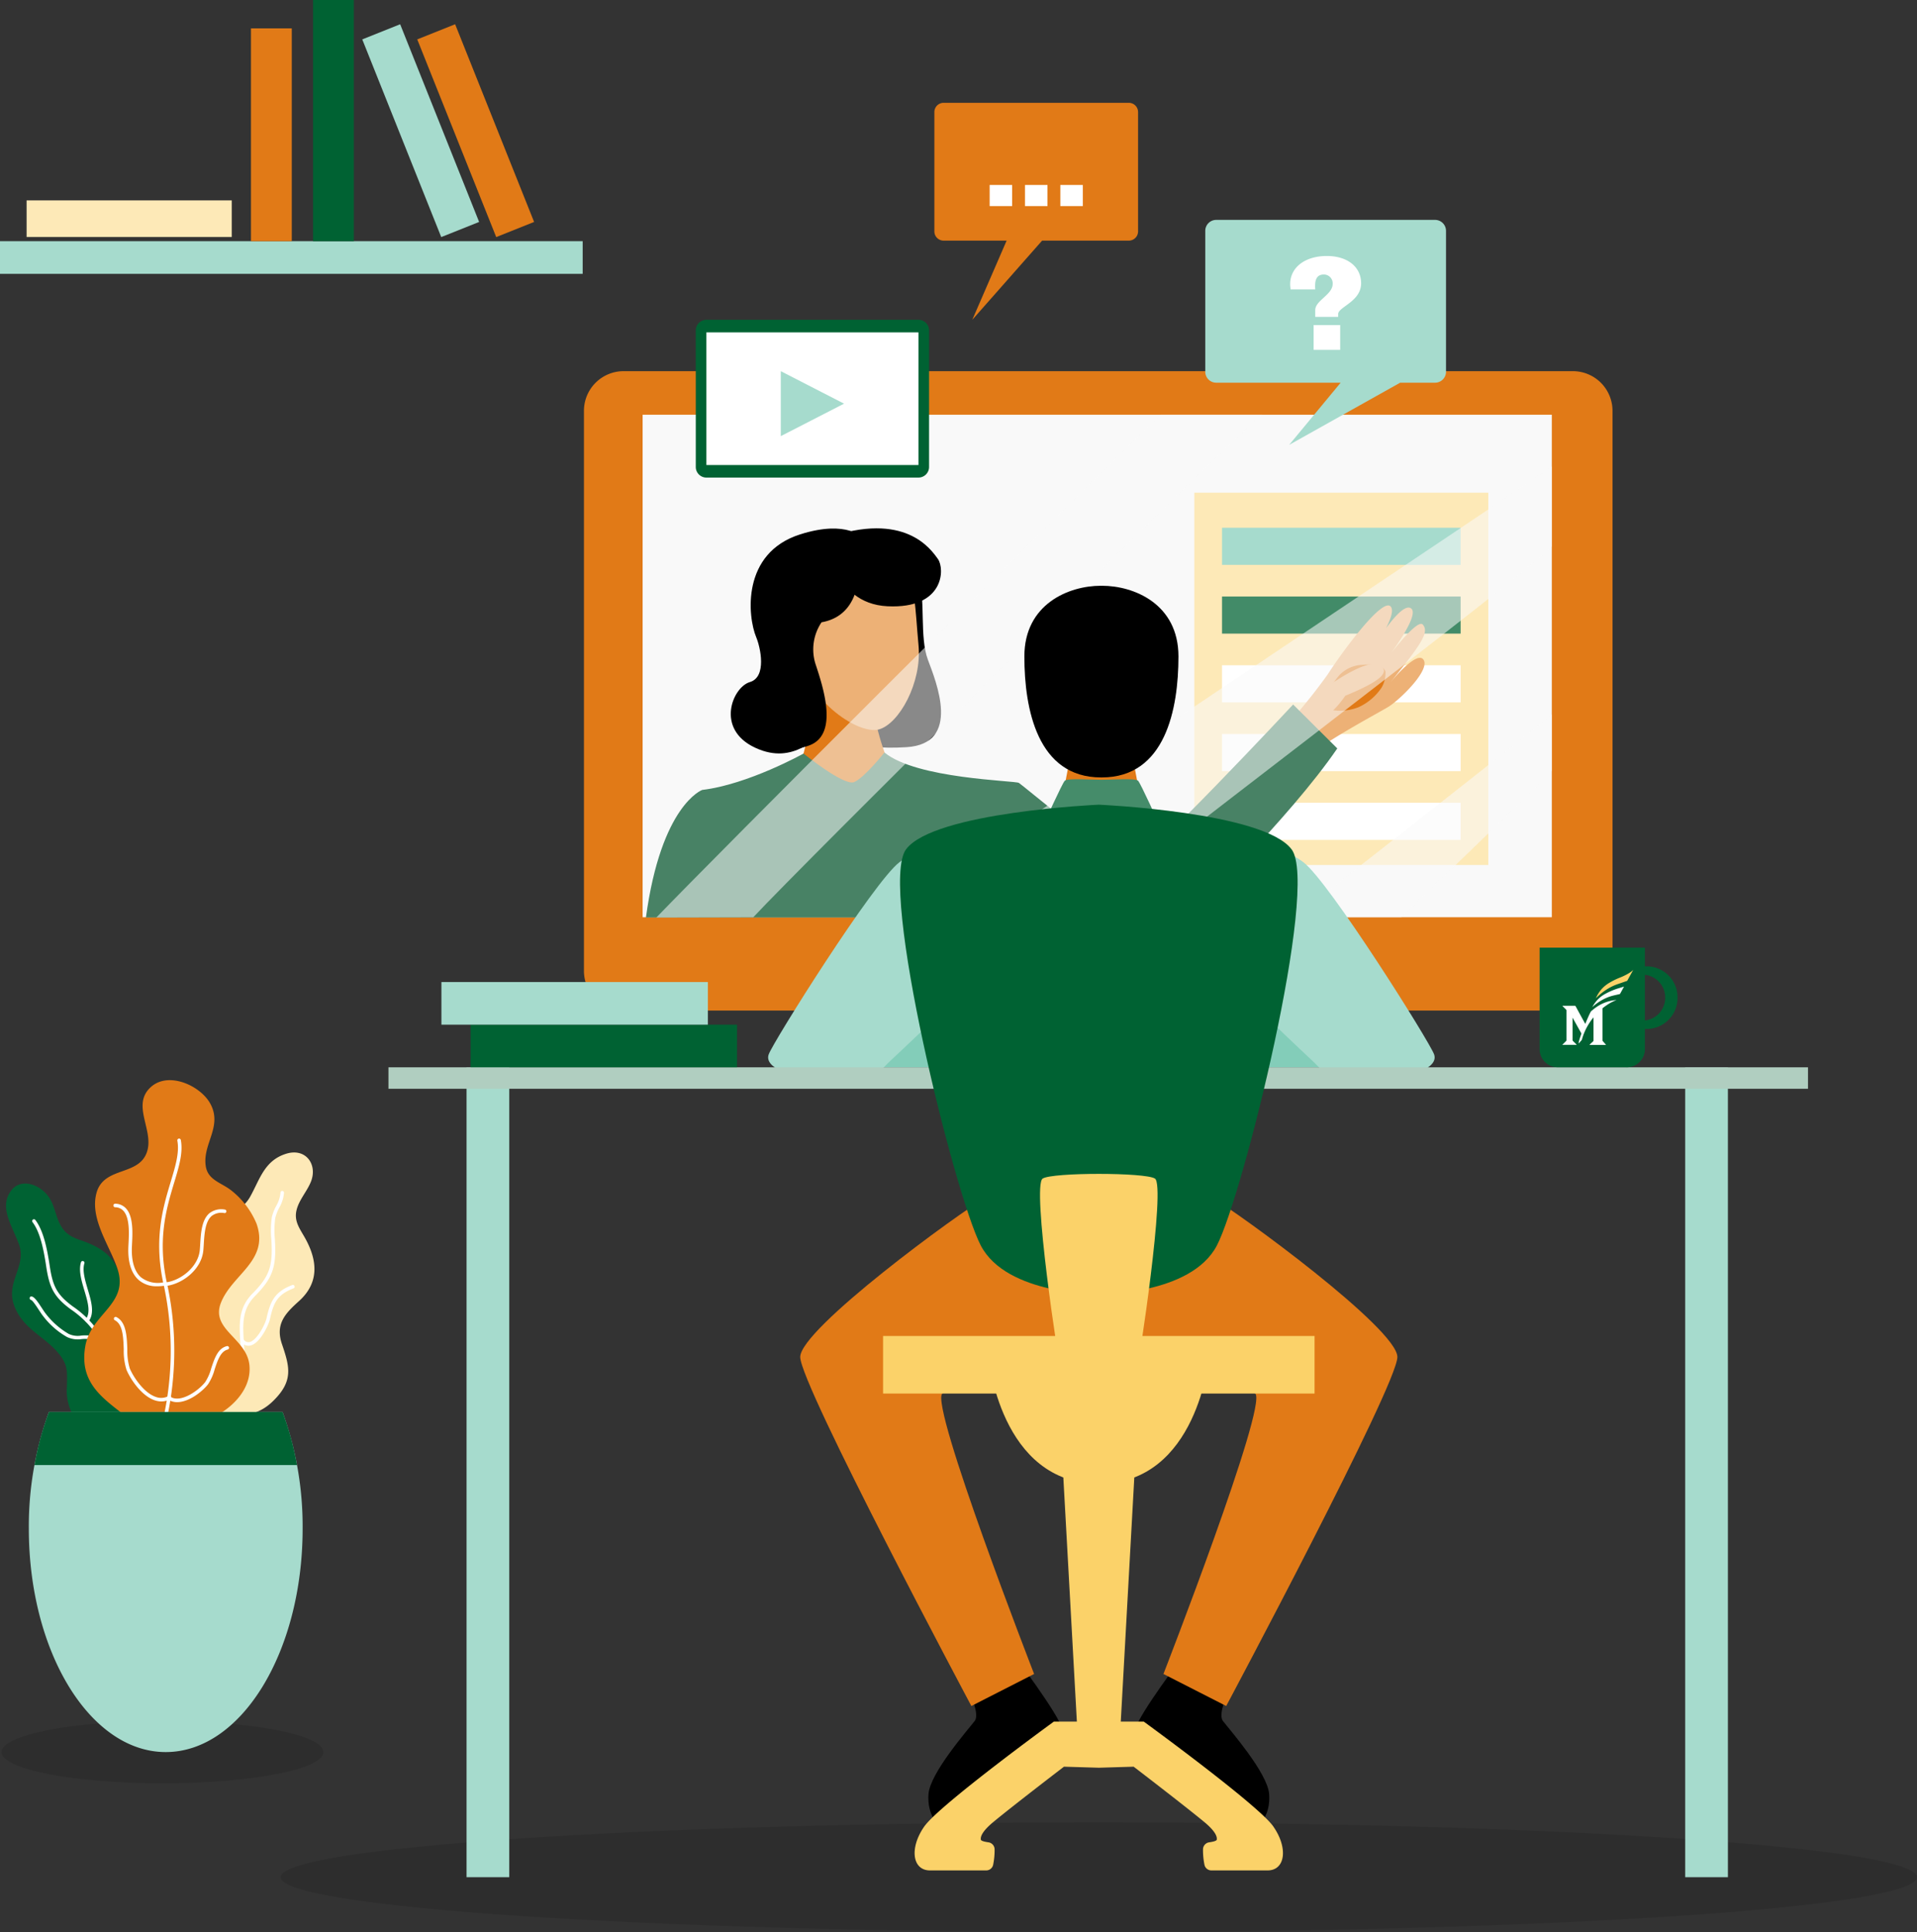 <svg id="coaching" xmlns="http://www.w3.org/2000/svg" xmlns:xlink="http://www.w3.org/1999/xlink" width="303.652" height="306.09" viewBox="0 0 303.652 306.09">
  <rect x="0" y="0" width="303.652" height="306.09" fill="#333333" stroke="none"/>
  <defs>
    <clipPath id="clip-path">
      <rect id="Rectangle_1329" data-name="Rectangle 1329" width="303.652" height="306.09" fill="none"/>
    </clipPath>
    <clipPath id="clip-path-3">
      <rect id="Rectangle_1300" data-name="Rectangle 1300" width="259.202" height="17.383" fill="none"/>
    </clipPath>
    <clipPath id="clip-path-4">
      <rect id="Rectangle_1301" data-name="Rectangle 1301" width="50.994" height="9.895" fill="none"/>
    </clipPath>
    <clipPath id="clip-path-5">
      <rect id="Rectangle_1312" data-name="Rectangle 1312" width="40.772" height="32.15" fill="none"/>
    </clipPath>
    <clipPath id="clip-path-6">
      <rect id="Rectangle_1313" data-name="Rectangle 1313" width="105.503" height="71.457" fill="none"/>
    </clipPath>
    <clipPath id="clip-path-7">
      <rect id="Rectangle_1314" data-name="Rectangle 1314" width="95.933" height="79.651" fill="none"/>
    </clipPath>
  </defs>
  <g id="Group_1163" data-name="Group 1163" clip-path="url(#clip-path)">
    <g id="Group_1162" data-name="Group 1162">
      <g id="Group_1161" data-name="Group 1161" clip-path="url(#clip-path)">
        <g id="Group_1148" data-name="Group 1148" transform="translate(44.45 288.707)" opacity="0.11">
          <g id="Group_1147" data-name="Group 1147">
            <g id="Group_1146" data-name="Group 1146" clip-path="url(#clip-path-3)">
              <path id="Path_2402" data-name="Path 2402" d="M298.756,265.6c0,4.8-58.024,8.691-129.6,8.691s-129.6-3.892-129.6-8.691,58.024-8.691,129.6-8.691,129.6,3.892,129.6,8.691" transform="translate(-39.554 -256.906)"/>
            </g>
          </g>
        </g>
        <g id="Group_1151" data-name="Group 1151" transform="translate(0.241 272.629)" opacity="0.11">
          <g id="Group_1150" data-name="Group 1150">
            <g id="Group_1149" data-name="Group 1149" clip-path="url(#clip-path-4)">
              <path id="Path_2403" data-name="Path 2403" d="M51.208,247.546c0,2.733-11.415,4.947-25.5,4.947s-25.5-2.214-25.5-4.947,11.415-4.947,25.5-4.947,25.5,2.214,25.5,4.947" transform="translate(-0.214 -242.599)"/>
            </g>
          </g>
        </g>
        <path id="Path_2404" data-name="Path 2404" d="M162.5,36.328H148.766L137.706,48.871l5.44-12.543h-9.978a1.466,1.466,0,0,1-1.467-1.467v-18.9a1.466,1.466,0,0,1,1.467-1.467H162.5a1.466,1.466,0,0,1,1.467,1.467v18.9a1.466,1.466,0,0,1-1.467,1.467" transform="translate(16.303 1.795)" fill="#e17a17"/>
        <rect id="Rectangle_1302" data-name="Rectangle 1302" width="3.564" height="3.346" transform="translate(156.759 29.304)" fill="#fff"/>
        <rect id="Rectangle_1303" data-name="Rectangle 1303" width="3.564" height="3.346" transform="translate(162.357 29.304)" fill="#fff"/>
        <rect id="Rectangle_1304" data-name="Rectangle 1304" width="3.562" height="3.346" transform="translate(167.956 29.304)" fill="#fff"/>
        <path id="Path_2405" data-name="Path 2405" d="M238.946,153.621H88.593a6.285,6.285,0,0,1-6.285-6.285V58.61a6.285,6.285,0,0,1,6.285-6.285H238.946a6.285,6.285,0,0,1,6.285,6.285v88.725a6.285,6.285,0,0,1-6.285,6.285" transform="translate(10.189 6.477)" fill="#e17a17"/>
        <rect id="Rectangle_1305" data-name="Rectangle 1305" width="144.015" height="79.612" transform="translate(101.791 65.703)" fill="#f9f9f9"/>
        <rect id="Rectangle_1306" data-name="Rectangle 1306" width="46.569" height="58.983" transform="translate(189.181 78.056)" fill="#fde9b7"/>
        <rect id="Rectangle_1307" data-name="Rectangle 1307" width="37.795" height="5.877" transform="translate(193.567 83.613)" fill="#a6dbcd"/>
        <rect id="Rectangle_1308" data-name="Rectangle 1308" width="37.795" height="5.877" transform="translate(193.567 94.506)" fill="#428b68"/>
        <rect id="Rectangle_1309" data-name="Rectangle 1309" width="37.795" height="5.879" transform="translate(193.567 105.396)" fill="#fff"/>
        <rect id="Rectangle_1310" data-name="Rectangle 1310" width="37.795" height="5.879" transform="translate(193.567 116.288)" fill="#fff"/>
        <rect id="Rectangle_1311" data-name="Rectangle 1311" width="37.795" height="5.879" transform="translate(193.567 127.181)" fill="#fff"/>
        <path id="Path_2406" data-name="Path 2406" d="M124.045,76.067s7.672.045,8.742,5.047.119,10.622,1.427,14.142,5.383,13.339-3.36,13.894-10.169-1.945-12.31-2.037-5.353,5.071-11.686,2.118-3.568-9.59-.833-10.394,1.669-5.527,1.011-7.1c-1.369-3.274-2.379-13.339,6.957-16.3,7.547-2.4,10.051.634,10.051.634" transform="translate(12.75 9.223)"/>
        <path id="Path_2407" data-name="Path 2407" d="M115.593,92.065c-.569,6.735-1.023,14.713-3.794,20.394.31,2.73,1.819,7.918,8.846,7.736,5.955-.155,7.717-3.882,8.2-6.648A40.2,40.2,0,0,1,123.988,96.2c-2.723-.008-6.5-2.772-8.395-4.134" transform="translate(13.839 11.396)" fill="#e17a17"/>
        <path id="Path_2408" data-name="Path 2408" d="M117.575,78.139s9.634.463,11.626,2.454,1.9,6.037,2.454,11.965-3.087,12.475-6.3,13.339-12.042-4.663-13.278-13.879,1.788-14.192,5.5-13.88" transform="translate(13.839 9.671)" fill="#edb176"/>
        <path id="Path_2409" data-name="Path 2409" d="M181.347,104.35a88.869,88.869,0,0,0,6.544-8.113c1.8-2.838,8.534-12.2,9.935-10.729s-4.406,9.208-4.406,9.208,5.617-10.043,7.582-8.941c1.942,1.089-5.21,9.92-5.21,9.92s6.092-8.5,7.138-7.308-.2,3.054-5.215,9.255c0,0,4.3-5.342,5.342-3.661s-3.866,6.393-5.585,7.434c-1.742,1.054-10.172,5.536-12.446,7.736,0,0-4.042-2.083-3.679-4.8" transform="translate(22.445 10.566)" fill="#edb176"/>
        <path id="Path_2410" data-name="Path 2410" d="M196.328,94.8c-.492-1.278-2.488-1.172-3.686-1.063a5.255,5.255,0,0,0-3.768,1.8c-.5.616-.9,1.237-1.459,1.818-1.07,1.117-.352,2.064-.017,3.277.1.353,2.44.707,4.693-.2a8.756,8.756,0,0,0,3.638-3.12,4.6,4.6,0,0,0,.6-2.518" transform="translate(23.129 11.596)" fill="#e17a17"/>
        <path id="Path_2411" data-name="Path 2411" d="M188.478,96.306s5.36-3.635,7.024-2.526.185,2.526-5.484,4.867c0,0-1.848,2.773-3.142,3.081a3.922,3.922,0,0,1,1.6-5.422" transform="translate(23.069 11.583)" fill="#edb176"/>
        <path id="Path_2412" data-name="Path 2412" d="M122.341,76.271s2.645,11.523-5.567,12.97a7.687,7.687,0,0,0-.988,6.51c1.172,3.581,3.8,11.223-.942,12.992s-8.323-1.115-6.408-8.567,1.915-11.527,3.088-16.961,3.416-9.441,10.816-6.944" transform="translate(13.358 9.347)"/>
        <path id="Path_2413" data-name="Path 2413" d="M116.564,75.991s.6,10.407,9.6,10.838,9.087-5.944,7.968-7.493-5.211-7.636-17.572-3.344" transform="translate(14.429 9.22)"/>
        <path id="Path_2414" data-name="Path 2414" d="M128.827,106.92s-3.233,4.078-4.836,4.7-7.981-4.529-7.981-4.529-8.779,4.9-16.05,5.761c0,0-6.489,2.342-8.914,20.211h58.21s-.411-3.738,0-3.738,3.2,3.738,7.723,3.738h19.8s16.257-15.755,23.775-26.785L193.56,99.32S169.8,124.8,167.823,124.8s-17.089-12.694-17.705-13.063-16.24-.626-21.291-4.819" transform="translate(11.27 12.294)" fill="#488265"/>
        <g id="Group_1154" data-name="Group 1154" transform="translate(205.035 113.166)" opacity="0.55" style="mix-blend-mode: screen;isolation: isolate">
          <g id="Group_1153" data-name="Group 1153">
            <g id="Group_1152" data-name="Group 1152" clip-path="url(#clip-path-5)">
              <path id="Path_2415" data-name="Path 2415" d="M199.377,132.85H182.449s39.989-31.267,40.773-32.149v8.967c-4.422,4.592-23.846,23.183-23.846,23.183" transform="translate(-182.45 -100.701)" fill="#f9f9f9"/>
            </g>
          </g>
        </g>
        <g id="Group_1157" data-name="Group 1157" transform="translate(140.303 73.897)" opacity="0.55" style="mix-blend-mode: screen;isolation: isolate">
          <g id="Group_1156" data-name="Group 1156">
            <g id="Group_1155" data-name="Group 1155" clip-path="url(#clip-path-6)">
              <path id="Path_2416" data-name="Path 2416" d="M230.352,65.757V78.412c-3.009,3.684-70.786,54.832-74.924,58.8H124.849c8.177-6.483,102.378-69.115,105.5-71.457" transform="translate(-124.849 -65.757)" fill="#f9f9f9"/>
            </g>
          </g>
        </g>
        <g id="Group_1160" data-name="Group 1160" transform="translate(103.971 65.703)" opacity="0.55" style="mix-blend-mode: screen;isolation: isolate">
          <g id="Group_1159" data-name="Group 1159">
            <g id="Group_1158" data-name="Group 1158" clip-path="url(#clip-path-7)">
              <path id="Path_2417" data-name="Path 2417" d="M172.384,58.466h16.068c-.117.1-.236.192-.353.291-6.68,5.737-72.81,71.329-80.226,79.321l-15.354.037c9.9-10.269,61.36-61.754,79.865-79.649" transform="translate(-92.519 -58.466)" fill="#f9f9f9"/>
            </g>
          </g>
        </g>
        <path id="Path_2418" data-name="Path 2418" d="M136.888,143.05s-1.849-2.712-7.455-1.788-8.873,10.367-8.873,10.367h15.9s1.418-7.285.432-8.579" transform="translate(14.923 17.462)" fill="#83cdb9"/>
        <path id="Path_2419" data-name="Path 2419" d="M174.57,143.05s1.849-2.712,7.455-1.788,8.873,10.367,8.873,10.367H175s-1.418-7.285-.432-8.579" transform="translate(21.566 17.462)" fill="#83cdb9"/>
        <path id="Path_2420" data-name="Path 2420" d="M138.674,118.706s-5.546.124-9.612,3.205S109.1,150.3,108.358,152.35s3.319,3.749,8.561,3.749,7.707.47,9.678-1.7,13.653-11.944,16.735-18.97-1.774-17.087-4.658-16.722" transform="translate(13.402 14.693)" fill="#a6dbcd"/>
        <path id="Path_2421" data-name="Path 2421" d="M175.788,118.706s5.547.124,9.613,3.205,19.965,28.392,20.7,30.439-3.319,3.749-8.561,3.749-7.707.47-9.679-1.7-13.652-11.944-16.734-18.97,1.774-17.087,4.657-16.722" transform="translate(21.061 14.693)" fill="#a6dbcd"/>
        <path id="Path_2422" data-name="Path 2422" d="M160.6,105.4h-9.329l-1.644,8.617h12.617Z" transform="translate(18.522 13.046)" fill="#e17a17"/>
        <path id="Path_2423" data-name="Path 2423" d="M156.683,82.579c-.034,0-.06.009-.093.009s-.061-.009-.094-.009c-5.069,0-12.109,2.892-12.109,11.2s2.066,19.165,12.14,19.165c.022,0,.04,0,.063,0s.04,0,.063,0c10.075,0,12.14-10.851,12.14-19.165s-7.04-11.2-12.11-11.2" transform="translate(17.873 10.222)"/>
        <path id="Path_2424" data-name="Path 2424" d="M144.181,233.049l-7.641,4.684s2.712,4.683,1.643,6.08-7.065,8.216-7.311,11.584,1.643,5.422,2.629,5.094,18.98-13.145,18.568-15.364-7.888-12.077-7.888-12.077" transform="translate(16.197 28.848)"/>
        <path id="Path_2425" data-name="Path 2425" d="M167.916,233.049l7.641,4.684s-2.711,4.683-1.643,6.08,7.065,8.216,7.312,11.584-1.644,5.422-2.63,5.094-18.98-13.145-18.568-15.364,7.888-12.077,7.888-12.077" transform="translate(19.808 28.848)"/>
        <rect id="Rectangle_1315" data-name="Rectangle 1315" width="6.767" height="128.306" transform="translate(73.9 169.093)" fill="#a6dbcd"/>
        <rect id="Rectangle_1316" data-name="Rectangle 1316" width="6.767" height="128.306" transform="translate(266.933 169.093)" fill="#a6dbcd"/>
        <rect id="Rectangle_1317" data-name="Rectangle 1317" width="224.853" height="3.402" transform="translate(61.533 169.091)" fill="#b0cec0"/>
        <path id="Path_2426" data-name="Path 2426" d="M177.554,168.8c-4.857-2.793-30.071-2.793-34.928,0s-29.833,21.115-29.833,25.551S139.9,249.641,139.9,249.641l9.941-5.072s-16.551-42.58-14.54-44.428,24.783-3.247,24.783-3.247,22.775,1.4,24.785,3.247-14.541,44.428-14.541,44.428l9.942,5.072s27.112-50.856,27.112-55.292-24.977-22.759-29.834-25.551" transform="translate(13.962 20.635)" fill="#e17a17"/>
        <path id="Path_2427" data-name="Path 2427" d="M162.048,110.088c-.423-.423-4.013-.148-5.8-.148s-5.38-.274-5.8.148-3.285,6.806-3.285,6.806l9.087,1.925,9.087-1.925s-2.863-6.383-3.286-6.806" transform="translate(18.216 13.598)" fill="#458c6a"/>
        <path id="Path_2428" data-name="Path 2428" d="M185.744,259.33c-2.382-3.416-20.539-16.631-20.539-16.631H150.98s-18.157,13.215-20.539,16.631-1.885,6.951.906,6.951h8.906a1.117,1.117,0,0,0,1.1-.879,11.524,11.524,0,0,0,.233-2.444,1.135,1.135,0,0,0-.959-1.126c-.561-.08-1.179-.212-1.217-.42-.09-.479.217-1.351,2.04-2.854,3.286-2.712,11.122-8.709,11.122-8.709l5.52.164,5.52-.164s7.836,6,11.122,8.709c1.823,1.5,2.13,2.376,2.041,2.854-.039.208-.657.34-1.217.42a1.136,1.136,0,0,0-.96,1.126,11.6,11.6,0,0,0,.233,2.444,1.116,1.116,0,0,0,1.1.879h8.9c2.793,0,3.289-3.534.907-6.951" transform="translate(15.958 30.043)" fill="#fbd269"/>
        <path id="Path_2429" data-name="Path 2429" d="M155.6,193.569h-6.536l3.268,58.991h6.537l3.268-58.991Z" transform="translate(18.452 23.961)" fill="#fbd269"/>
        <path id="Path_2430" data-name="Path 2430" d="M156.8,191.3H139.339s1.777,20.088,17.464,20.088S174.267,191.3,174.267,191.3Z" transform="translate(17.248 23.681)" fill="#fbd269"/>
        <path id="Path_2431" data-name="Path 2431" d="M188.875,120.507c-4.436-5.916-30.528-7.065-30.528-7.065s-26.09,1.15-30.528,7.065,7.724,54.882,11.831,62.77,18.7,7.723,18.7,7.723,14.589.165,18.7-7.723,16.267-56.855,11.83-62.77" transform="translate(15.703 14.042)" fill="#006233"/>
        <path id="Path_2432" data-name="Path 2432" d="M164.8,166.235c-1.492-.995-16.3-.995-17.793,0-1.725,1.15,2.464,29,3.122,31.8s10.892,2.793,11.549,0,4.847-30.647,3.122-31.8" transform="translate(18.146 20.485)" fill="#fbd269"/>
        <rect id="Rectangle_1318" data-name="Rectangle 1318" width="68.345" height="9.12" transform="translate(139.879 211.657)" fill="#fbd269"/>
        <rect id="Rectangle_1319" data-name="Rectangle 1319" width="42.209" height="6.755" transform="translate(74.54 162.336)" fill="#006233"/>
        <rect id="Rectangle_1320" data-name="Rectangle 1320" width="42.209" height="6.754" transform="translate(69.919 155.582)" fill="#a6dbcd"/>
        <path id="Path_2433" data-name="Path 2433" d="M232.342,136.231h-2.407v1.326H231.7a3.6,3.6,0,0,1,3.6,3.6v.073a3.6,3.6,0,0,1-3.6,3.6h-1.764v1.326h2.407a4.916,4.916,0,0,0,4.917-4.915v-.1a4.916,4.916,0,0,0-4.917-4.915" transform="translate(28.463 16.863)" fill="#006233"/>
        <path id="Path_2434" data-name="Path 2434" d="M230.8,152.555H219.9a2.891,2.891,0,0,1-2.891-2.89V133.6h16.684v16.069a2.89,2.89,0,0,1-2.89,2.89" transform="translate(26.862 16.537)" fill="#006233"/>
        <path id="Path_2435" data-name="Path 2435" d="M133.342,70.08H99.752a1.68,1.68,0,0,1-1.68-1.679V46.765a1.68,1.68,0,0,1,1.68-1.68h33.59a1.68,1.68,0,0,1,1.68,1.68V68.4a1.68,1.68,0,0,1-1.68,1.679" transform="translate(12.14 5.581)" fill="#006233"/>
        <rect id="Rectangle_1321" data-name="Rectangle 1321" width="33.59" height="21.013" transform="translate(111.892 52.658)" fill="#fff"/>
        <path id="Path_2436" data-name="Path 2436" d="M110.054,52.326V62.619l10.02-5.146Z" transform="translate(13.623 6.477)" fill="#a6dbcd"/>
        <rect id="Rectangle_1322" data-name="Rectangle 1322" width="92.294" height="5.177" transform="translate(0 38.209)" fill="#a6dbcd"/>
        <rect id="Rectangle_1323" data-name="Rectangle 1323" width="6.462" height="38.209" transform="translate(49.587)" fill="#006233"/>
        <rect id="Rectangle_1324" data-name="Rectangle 1324" width="6.462" height="33.714" transform="translate(39.754 4.495)" fill="#e17a17"/>
        <rect id="Rectangle_1325" data-name="Rectangle 1325" width="6.461" height="33.713" transform="matrix(0.929, -0.371, 0.371, 0.929, 57.383, 6.24)" fill="#a6dbcd"/>
        <rect id="Rectangle_1326" data-name="Rectangle 1326" width="6.461" height="33.713" transform="matrix(0.929, -0.371, 0.371, 0.929, 66.092, 6.24)" fill="#e17a17"/>
        <rect id="Rectangle_1327" data-name="Rectangle 1327" width="32.496" height="5.802" transform="translate(4.214 31.747)" fill="#fde9b7"/>
        <path id="Path_2437" data-name="Path 2437" d="M171.619,56.793H191.33l-8.155,9.849,17.582-9.849h5.527a1.733,1.733,0,0,0,1.734-1.733V32.732A1.733,1.733,0,0,0,206.283,31H171.619a1.732,1.732,0,0,0-1.733,1.733V55.06a1.732,1.732,0,0,0,1.733,1.733" transform="translate(21.029 3.837)" fill="#a6dbcd"/>
        <path id="Path_2438" data-name="Path 2438" d="M193.089,40.424c0,2.888-3.633,3.738-3.633,4.864v.446h-3.633V44.672c0-1.551,2.763-2.443,2.763-4.164a1.4,1.4,0,0,0-1.4-1.487c-1.149,0-1.382.892-1.382,1.785a5.151,5.151,0,0,0,.021.573h-3.909c-.021-.276-.064-.532-.064-.807,0-2.762,2.466-4.483,5.8-4.483,3.249,0,5.438,1.7,5.438,4.334m-3.315,10.537h-4.205v-3.93h4.205Z" transform="translate(22.51 4.467)" fill="#fff"/>
        <path id="Path_2439" data-name="Path 2439" d="M27.54,204.72c-3.724-1.576-6.416-2.887-5.783-8.827a9.032,9.032,0,0,1,3.326-6.482c1.641-1.381,2.472-1.895,2.979-4.186.77-3.476-.2-6.327,1.465-9.5,1.781-3.393,5.62-3.052,7.4-6.218,1.542-2.739,2.252-5.772,5.74-6.839,3.088-.946,4.965,1.7,3.915,4.393-.609,1.567-1.914,2.915-2.3,4.581-.38,1.635.414,2.757,1.193,4.1,1.853,3.187,2.807,7.024-.791,10.269-2.149,1.936-3.792,3.611-2.711,6.8,1.234,3.637,1.868,5.864-1.42,9.06-2.466,2.4-4.755,2.207-7.517,2.39-2.488.164-5.72,1.219-7.747-.434Z" transform="translate(2.682 20.111)" fill="#fde9b7"/>
        <path id="Path_2440" data-name="Path 2440" d="M22.179,204.1c-2.662,2.851-4.94,5.086-8.871,1.695a8,8,0,0,1-2.817-6.772c.039-2.336.2-3.39-1.25-5.181-2.28-2.809-5.544-3.819-7.02-7.444-1.589-3.9,1.964-6.4.677-9.916-1.117-3.047-3.219-5.907-1.217-8.541,1.629-2.145,5-.86,6.281,1.6.733,1.415.868,3,1.806,4.363.907,1.314,2.132,1.65,3.442,2.122,2.9,1.043,5.512,2.807,5.752,6.53.147,2.3.371,4.2,2.563,5.176,2.316,1.034,3.605,1.7,4.036,5.193.333,2.694-.539,4.229-1.445,6.382-.869,2.068-1.6,5.307-3.471,6.49Z" transform="translate(0.105 20.654)" fill="#006233"/>
        <path id="Path_2441" data-name="Path 2441" d="M29.39,200.216a3.36,3.36,0,0,1-.352-.018.281.281,0,0,1-.252-.308.267.267,0,0,1,.308-.252c1.845.2,3.75-1.487,4.808-2.98a4.94,4.94,0,0,0,.673-3.63l-.071-1.123c-.18-2.936-.335-5.472,1.944-7.773,2.523-2.549,3.142-4.124,3.013-7.668-.01-.289-.027-.592-.045-.9a14.728,14.728,0,0,1,.082-3.52,7.481,7.481,0,0,1,.677-1.747,5.238,5.238,0,0,0,.691-2.126.281.281,0,0,1,.281-.278h0a.281.281,0,0,1,.278.284,5.7,5.7,0,0,1-.748,2.364,7.094,7.094,0,0,0-.63,1.614,14.252,14.252,0,0,0-.071,3.376c.018.316.034.625.045.917.135,3.691-.547,5.428-3.175,8.082-2.1,2.123-1.962,4.427-1.783,7.344l.07,1.117a5.442,5.442,0,0,1-.774,3.994c-1.132,1.6-3,3.233-4.97,3.233" transform="translate(3.563 20.782)" fill="#fff"/>
        <path id="Path_2442" data-name="Path 2442" d="M35.148,190.781a1.514,1.514,0,0,1-1.169-.607.281.281,0,0,1,.429-.364.9.9,0,0,0,.944.383c1.175-.294,2.464-2.821,2.671-3.766.612-2.789,1.346-4.213,4.076-5.267a.281.281,0,0,1,.2.525c-2.622,1.013-3.172,2.321-3.73,4.863-.183.842-1.506,3.8-3.081,4.191a1.474,1.474,0,0,1-.343.043" transform="translate(4.198 22.423)" fill="#fff"/>
        <path id="Path_2443" data-name="Path 2443" d="M21.883,202.011a3.127,3.127,0,0,1-1.481-.361c-1.957-1.034-2.861-4.067-3.66-6.744a19.242,19.242,0,0,0-1.215-3.385,15.289,15.289,0,0,0-4.867-5.358c-2.747-2.013-3.411-3.537-3.905-6.821-.406-2.686-.951-5.393-2.163-7A.281.281,0,1,1,5.04,172c1.289,1.707,1.853,4.5,2.27,7.256.476,3.165,1.075,4.541,3.682,6.453a16.069,16.069,0,0,1,5.027,5.539,19.432,19.432,0,0,1,1.262,3.494c.768,2.571,1.636,5.485,3.384,6.408a2.888,2.888,0,0,0,2.327.11.285.285,0,0,1,.354.182.281.281,0,0,1-.182.354,4.231,4.231,0,0,1-1.28.212" transform="translate(0.561 21.277)" fill="#fff"/>
        <path id="Path_2444" data-name="Path 2444" d="M12.409,187.458a.288.288,0,0,1-.173-.057.285.285,0,0,1-.051-.4c.824-1.066.321-2.758-.214-4.551-.464-1.562-.944-3.177-.534-4.491a.281.281,0,0,1,.536.167c-.358,1.151.1,2.682.537,4.161.55,1.851,1.119,3.764.12,5.058a.287.287,0,0,1-.223.108" transform="translate(1.397 22.005)" fill="#fff"/>
        <path id="Path_2445" data-name="Path 2445" d="M16.1,190.631a.273.273,0,0,1-.1-.02,6.373,6.373,0,0,1-1-.521,3.21,3.21,0,0,0-1.581-.591,6.928,6.928,0,0,0-1.033.029,3.964,3.964,0,0,1-2.27-.325,12.45,12.45,0,0,1-3.816-3.344c-.183-.224-.411-.574-.655-.947-.349-.533-1-1.526-1.245-1.589a.287.287,0,0,1-.215-.333.267.267,0,0,1,.31-.219c.439.072.906.742,1.619,1.834.235.359.459.7.62.9a12.521,12.521,0,0,0,3.635,3.2,3.373,3.373,0,0,0,1.974.265,7.626,7.626,0,0,1,1.113-.028,3.76,3.76,0,0,1,1.833.669,5.975,5.975,0,0,0,.92.483.277.277,0,0,1,.157.363.28.28,0,0,1-.26.178" transform="translate(0.516 22.624)" fill="#fff"/>
        <path id="Path_2446" data-name="Path 2446" d="M19.682,206.51c-3.986-3.361-8.725-5.623-7.652-12.029.889-5.3,7.006-6.666,5.087-12.375-1.225-3.647-4.39-7.854-3.312-11.924,1.151-4.348,6.826-2.608,8.045-6.665,1.031-3.426-2.582-7.392.632-10.2,2.834-2.471,7.854-.126,9.377,2.713,1.945,3.626-1.27,6.319-.739,9.854.343,2.287,2.534,2.62,4.14,3.938a13.1,13.1,0,0,1,3.9,5.177c2.068,5.873-3.839,8.006-5.631,12.532-1.689,4.268,4.073,5.591,4.508,9.893.479,4.75-4.6,8.5-8.692,9.275-2.824.534-7.138,1.933-9.658-.192" transform="translate(1.47 18.85)" fill="#e17a17"/>
        <path id="Path_2447" data-name="Path 2447" d="M22.96,206.873a.279.279,0,0,1-.269-.361,49.548,49.548,0,0,0,.509-22.606c-1.713-7.343-.164-12.479,1.081-16.606.741-2.455,1.379-4.576,1.032-6.453a.281.281,0,0,1,.225-.328.278.278,0,0,1,.328.225c.372,2.012-.285,4.193-1.047,6.719-1.225,4.062-2.75,9.12-1.072,16.315a50.087,50.087,0,0,1-.518,22.895.281.281,0,0,1-.269.2" transform="translate(2.778 19.869)" fill="#fff"/>
        <path id="Path_2448" data-name="Path 2448" d="M23.566,182.6a.281.281,0,0,1-.279-.239.278.278,0,0,1,.236-.318c2.33-.355,4.992-2.484,5.24-5.086.029-.312.051-.654.072-1.011.1-1.706.233-3.83,1.476-4.858a3.078,3.078,0,0,1,2.421-.564.279.279,0,0,1,.243.314.283.283,0,0,1-.314.243,2.5,2.5,0,0,0-1.992.439c-1.053.873-1.174,2.862-1.272,4.46-.02.366-.044.712-.073,1.028-.282,2.96-3.186,5.206-5.717,5.59a.264.264,0,0,1-.04,0" transform="translate(2.882 21.104)" fill="#fff"/>
        <path id="Path_2449" data-name="Path 2449" d="M22.773,182.774a4.236,4.236,0,0,1-2.778-.99c-1.135-.993-1.706-2.726-1.65-5.012.006-.225.019-.487.034-.773.081-1.62.2-4.069-.806-5.172a1.782,1.782,0,0,0-1.317-.571.281.281,0,0,1,.017-.562h0a2.355,2.355,0,0,1,1.712.753c1.168,1.275,1.038,3.866.951,5.58-.012.281-.026.537-.031.759-.053,2.115.452,3.7,1.459,4.577a4.368,4.368,0,0,0,3.7.755.277.277,0,0,1,.323.233.283.283,0,0,1-.233.323,7.674,7.674,0,0,1-1.38.1" transform="translate(1.979 21.006)" fill="#fff"/>
        <path id="Path_2450" data-name="Path 2450" d="M25.1,198.648a2.669,2.669,0,0,1-1.02-.193.281.281,0,1,1,.212-.52c1.69.692,4.279-1.211,5.256-2.471a7.769,7.769,0,0,0,.96-2.206c.509-1.538,1.033-3.13,2.46-3.483a.272.272,0,0,1,.341.2.28.28,0,0,1-.2.34c-1.126.279-1.6,1.721-2.061,3.113A8.125,8.125,0,0,1,30,195.808c-.877,1.13-3,2.84-4.892,2.84" transform="translate(2.96 23.49)" fill="#fff"/>
        <path id="Path_2451" data-name="Path 2451" d="M23.579,199.048a3.32,3.32,0,0,1-1.089-.193c-2.061-.719-3.783-3.275-4.437-4.817a9.941,9.941,0,0,1-.435-3.231c-.07-1.962-.143-3.991-1.429-4.634a.281.281,0,0,1,.252-.5c1.586.793,1.668,3.09,1.74,5.117a9.61,9.61,0,0,0,.391,3.032c.591,1.395,2.228,3.85,4.1,4.5a2.469,2.469,0,0,0,2.073-.146.281.281,0,1,1,.27.493,2.976,2.976,0,0,1-1.44.378" transform="translate(1.985 22.98)" fill="#fff"/>
        <path id="Path_2452" data-name="Path 2452" d="M7.24,199.064a52.993,52.993,0,0,0-3.177,18.457c0,19.558,9.708,35.414,21.685,35.414s21.685-15.856,21.685-35.414a52.994,52.994,0,0,0-3.176-18.457Z" transform="translate(0.503 24.641)" fill="#a6dbcd"/>
        <path id="Path_2453" data-name="Path 2453" d="M46.439,207.461a48.9,48.9,0,0,0-2.281-8.4H7.141a48.8,48.8,0,0,0-2.282,8.4Z" transform="translate(0.601 24.641)" fill="#006233"/>
        <path id="Path_2454" data-name="Path 2454" d="M220.21,148.074c.2-.2.4-.4.6-.6a.178.178,0,0,0,.057-.138q0-2.333,0-4.666a.253.253,0,0,0-.081-.2c-.178-.172-.351-.347-.524-.521-.014-.015-.04-.026-.03-.047s.036-.011.054-.011c.624,0,1.249,0,1.872,0a.168.168,0,0,1,.174.1q.619,1.143,1.245,2.279c.08.146.161.291.24.435.008.015.011.035.03.034s.021-.022.027-.037c.214-.526.437-1.047.682-1.56.042-.087.088-.172.129-.26a.813.813,0,0,1,.235-.248,7.852,7.852,0,0,1,1-.735,6.346,6.346,0,0,1,1.928-.781,6.517,6.517,0,0,1,.956-.139c-.112.045-.225.087-.335.134a7.5,7.5,0,0,0-1.26.709c-.2.135-.388.276-.577.421a.136.136,0,0,0-.06.118q0,2.49,0,4.98a.224.224,0,0,0,.058.158c.164.182.325.37.484.556a.25.25,0,0,1,.026.04h-2.6c-.019-.034.006-.052.025-.072.083-.085.172-.164.26-.245s.164-.161.254-.234a.2.2,0,0,0,.073-.176v-3.506c0-.015,0-.028,0-.043s.01-.052-.013-.061-.034.024-.048.039a9.679,9.679,0,0,0-.955,1.428,9.482,9.482,0,0,0-.673,1.532c-.047.14-.091.281-.125.425a.414.414,0,0,1-.1.19c-.119.136-.237.274-.356.411-.007.008-.012.016-.02.024a.044.044,0,0,1-.053.014.045.045,0,0,1-.022-.053,2.821,2.821,0,0,1,.072-.3c.1-.37.224-.734.352-1.1a.171.171,0,0,0-.013-.156c-.254-.45-.5-.9-.757-1.353-.2-.364-.408-.728-.608-1.09,0,.19,0,.383,0,.575q0,1.47,0,2.938a.273.273,0,0,0,.09.214c.171.166.338.335.506.5.019.021.058.04.028.081a.116.116,0,0,1-.048,0q-1.069,0-2.136,0c-.018,0-.045.015-.056-.018" transform="translate(27.259 17.451)" fill="#fff"/>
        <path id="Path_2455" data-name="Path 2455" d="M230.844,136.772a4.459,4.459,0,0,0-.234.409c-.229.41-.456.824-.682,1.235a.141.141,0,0,1-.087.07c-.456.157-.911.317-1.369.472a8.235,8.235,0,0,0-1.88.911,9.479,9.479,0,0,0-1.127.856c-.155.137-.3.279-.448.425a.131.131,0,0,1-.055.044.457.457,0,0,1,.055-.145,5.561,5.561,0,0,1,.819-1.261,5.242,5.242,0,0,1,1.19-.984,11.366,11.366,0,0,1,1.706-.846,9.716,9.716,0,0,0,1.326-.637,4.561,4.561,0,0,0,.786-.572Z" transform="translate(27.847 16.927)" fill="#fbd269"/>
        <path id="Path_2456" data-name="Path 2456" d="M222.455,147.293l.011.024H220.2l.01-.024a.139.139,0,0,0,.076.012h2.091a.129.129,0,0,0,.076-.012" transform="translate(27.258 18.233)" fill="#fff"/>
        <path id="Path_2457" data-name="Path 2457" d="M224.442,142.313c.055-.093.108-.188.165-.279a6.1,6.1,0,0,1,.711-.917,4.859,4.859,0,0,1,1.125-.852,10.843,10.843,0,0,1,2.245-.942l.653-.2c.021-.007.042-.013.064-.019s.029-.013.037,0,0,.024-.008.034l-.164.3c-.136.251-.274.5-.409.75a.164.164,0,0,1-.117.092c-.42.1-.844.184-1.26.3a7.2,7.2,0,0,0-1.614.7,8.244,8.244,0,0,0-1.141.795c-.094.079-.185.163-.278.244l-.011-.007" transform="translate(27.783 17.218)" fill="#fff"/>
      </g>
    </g>
  </g>
</svg>
